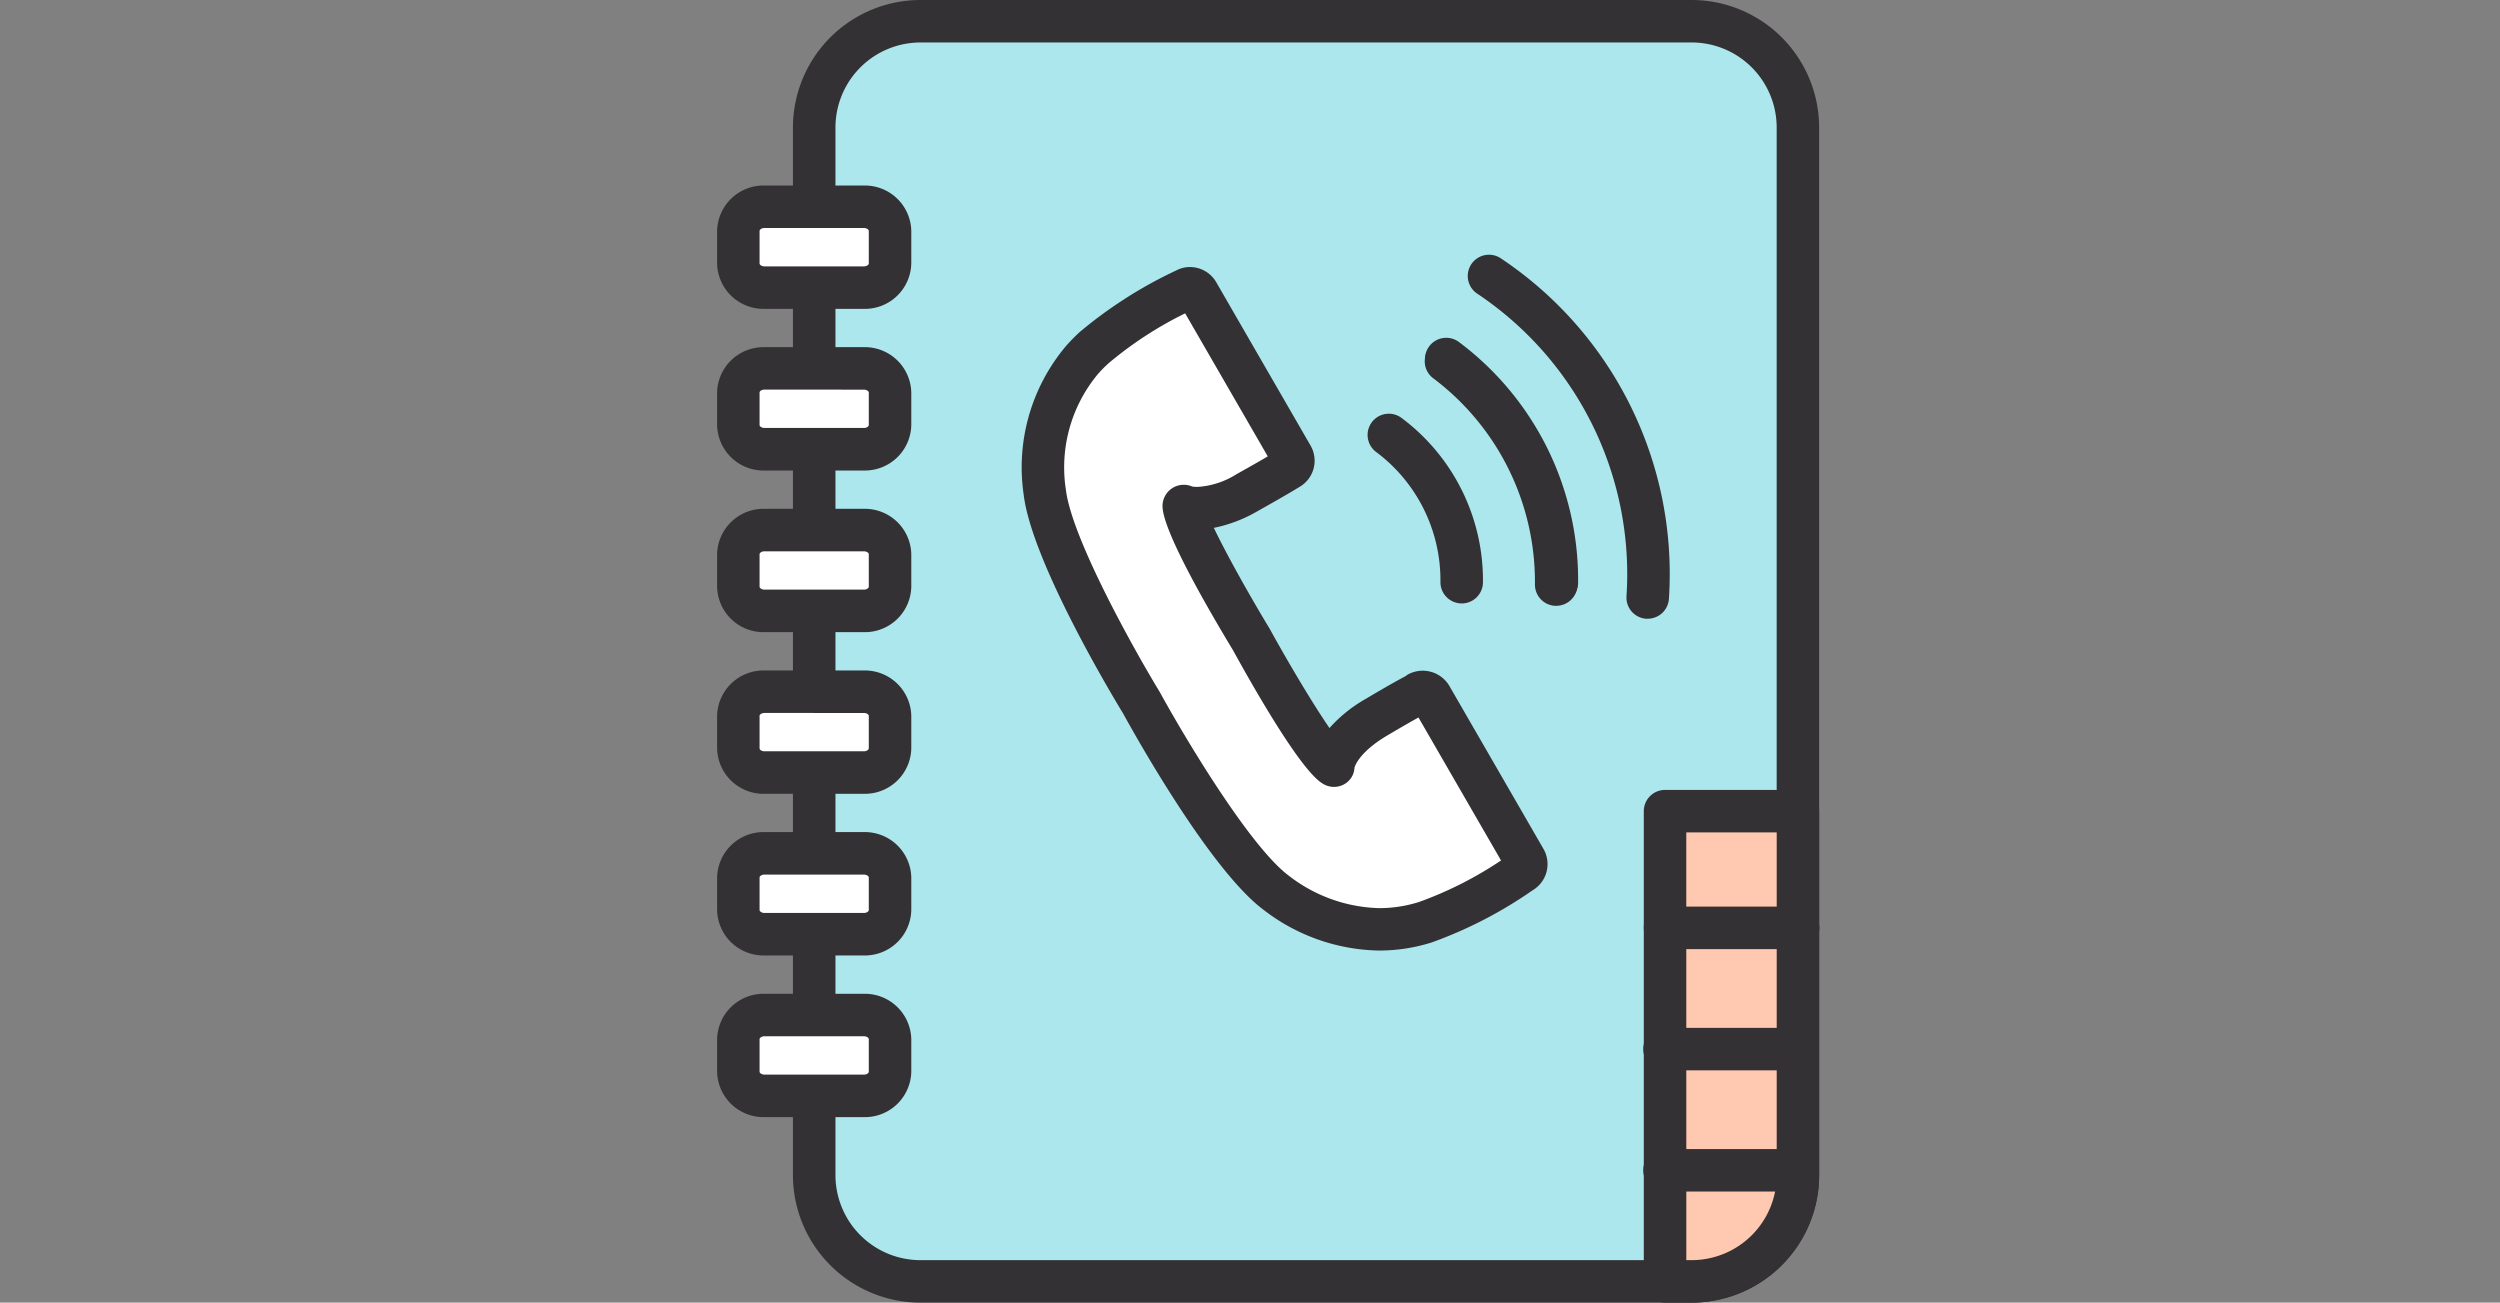 <svg xmlns="http://www.w3.org/2000/svg" xmlns:xlink="http://www.w3.org/1999/xlink" width="190" height="99" viewBox="0 0 190 99">
  <rect x="0" y="0" width="190" height="99" fill="#808080" stroke="none"/>
  <defs>
    <clipPath id="clip-path">
      <rect id="Rectángulo_381826" data-name="Rectángulo 381826" width="83.771" height="99" fill="none"/>
    </clipPath>
  </defs>
  <g id="Grupo_1080032" data-name="Grupo 1080032" transform="translate(-180 -404)">
    <g id="Grupo_1080031" data-name="Grupo 1080031" transform="translate(234.5 404)">
      <g id="Grupo_1080030" data-name="Grupo 1080030" transform="translate(0 0)" clip-path="url(#clip-path)">
        <rect id="Rectángulo_381825" data-name="Rectángulo 381825" width="74.761" height="95.772" rx="5.5" transform="translate(7.38 1.614)" fill="#abe7ed"/>
        <path id="Trazado_639787" data-name="Trazado 639787" d="M72.231,99H13.616a9.7,9.7,0,0,1-9.689-9.686V9.686A9.7,9.7,0,0,1,13.616,0H72.231a9.7,9.7,0,0,1,9.686,9.686V89.313A9.7,9.7,0,0,1,72.231,99M13.616,3.228A6.465,6.465,0,0,0,7.158,9.686V89.313a6.465,6.465,0,0,0,6.459,6.459H72.231a6.466,6.466,0,0,0,6.459-6.459V9.686a6.466,6.466,0,0,0-6.459-6.459Z" transform="translate(1.837 0)" fill="#333133"/>
        <path id="Trazado_639788" data-name="Trazado 639788" d="M12.629,15.021a1.911,1.911,0,0,1-1.985,1.829H3.086A1.913,1.913,0,0,1,1.1,15.021V12.535A1.911,1.911,0,0,1,3.086,10.7h7.558a1.91,1.91,0,0,1,1.985,1.83Z" transform="translate(0.515 5.008)" fill="#fff"/>
        <path id="Trazado_639789" data-name="Trazado 639789" d="M11.159,18.98H3.6A3.529,3.529,0,0,1,0,15.536V13.051A3.529,3.529,0,0,1,3.6,9.606h7.558a3.53,3.53,0,0,1,3.6,3.445v2.485a3.53,3.53,0,0,1-3.6,3.444M3.6,12.835c-.241,0-.373.142-.373.216v2.485c0,.076.142.214.373.214h7.558c.239,0,.37-.141.37-.214V13.051c0-.087-.147-.216-.37-.216Z" transform="translate(0 4.494)" fill="#333133"/>
        <path id="Trazado_639790" data-name="Trazado 639790" d="M12.629,23.391a1.91,1.91,0,0,1-1.985,1.829H3.086A1.912,1.912,0,0,1,1.1,23.391V20.907a1.912,1.912,0,0,1,1.986-1.832h7.558a1.911,1.911,0,0,1,1.985,1.832Z" transform="translate(0.515 8.924)" fill="#fff"/>
        <path id="Trazado_639791" data-name="Trazado 639791" d="M11.159,27.35H3.6A3.528,3.528,0,0,1,0,23.905V21.42a3.529,3.529,0,0,1,3.6-3.445h7.558a3.53,3.53,0,0,1,3.6,3.445v2.485a3.529,3.529,0,0,1-3.6,3.445M3.6,21.2c-.241,0-.373.142-.373.216v2.485c0,.076.142.214.373.214h7.558c.239,0,.37-.141.37-.214V21.42c0-.087-.147-.216-.37-.216Z" transform="translate(0 8.409)" fill="#333133"/>
        <path id="Trazado_639792" data-name="Trazado 639792" d="M12.629,31.759a1.91,1.91,0,0,1-1.985,1.829H3.086A1.912,1.912,0,0,1,1.1,31.759V29.275a1.91,1.91,0,0,1,1.986-1.829h7.558a1.909,1.909,0,0,1,1.985,1.829Z" transform="translate(0.515 12.84)" fill="#fff"/>
        <path id="Trazado_639793" data-name="Trazado 639793" d="M11.159,35.719H3.6A3.528,3.528,0,0,1,0,32.274V29.789a3.529,3.529,0,0,1,3.6-3.444h7.558a3.53,3.53,0,0,1,3.6,3.444v2.485a3.529,3.529,0,0,1-3.6,3.445M3.6,29.574c-.241,0-.373.142-.373.214v2.485c0,.076.142.214.373.214h7.558c.239,0,.37-.141.37-.214V29.789c0-.085-.147-.214-.37-.214Z" transform="translate(0 12.325)" fill="#333133"/>
        <path id="Trazado_639794" data-name="Trazado 639794" d="M12.629,40.129a1.911,1.911,0,0,1-1.985,1.829H3.086A1.913,1.913,0,0,1,1.1,40.129V37.645a1.91,1.91,0,0,1,1.986-1.829h7.558a1.909,1.909,0,0,1,1.985,1.829Z" transform="translate(0.515 16.756)" fill="#fff"/>
        <path id="Trazado_639795" data-name="Trazado 639795" d="M11.159,44.089H3.6A3.529,3.529,0,0,1,0,40.644V38.159a3.529,3.529,0,0,1,3.6-3.444h7.558a3.53,3.53,0,0,1,3.6,3.444v2.485a3.53,3.53,0,0,1-3.6,3.445M3.6,37.944c-.223,0-.373.129-.373.214v2.485c0,.076.142.214.373.214h7.558c.23,0,.37-.138.37-.214V38.159c0-.085-.147-.214-.37-.214Z" transform="translate(0 16.241)" fill="#333133"/>
        <path id="Trazado_639796" data-name="Trazado 639796" d="M12.629,48.5a1.912,1.912,0,0,1-1.985,1.832H3.086A1.913,1.913,0,0,1,1.1,48.5V46.016a1.912,1.912,0,0,1,1.986-1.832h7.558a1.911,1.911,0,0,1,1.985,1.832Z" transform="translate(0.515 20.671)" fill="#fff"/>
        <path id="Trazado_639797" data-name="Trazado 639797" d="M11.159,52.458H3.6A3.528,3.528,0,0,1,0,49.013V46.53a3.528,3.528,0,0,1,3.6-3.447h7.558a3.529,3.529,0,0,1,3.6,3.447v2.484a3.529,3.529,0,0,1-3.6,3.445M3.6,46.312c-.223,0-.373.132-.373.217v2.484c0,.078.142.216.373.216h7.558c.223,0,.37-.129.37-.216V46.53c0-.085-.147-.217-.37-.217Z" transform="translate(0 20.156)" fill="#333133"/>
        <path id="Trazado_639798" data-name="Trazado 639798" d="M12.629,56.869A1.909,1.909,0,0,1,10.644,58.7H3.086A1.911,1.911,0,0,1,1.1,56.869V54.384a1.912,1.912,0,0,1,1.986-1.83h7.558a1.911,1.911,0,0,1,1.985,1.83Z" transform="translate(0.515 24.587)" fill="#fff"/>
        <path id="Trazado_639799" data-name="Trazado 639799" d="M11.159,60.828H3.6A3.528,3.528,0,0,1,0,57.384V54.9a3.529,3.529,0,0,1,3.6-3.445h7.558a3.53,3.53,0,0,1,3.6,3.445v2.485a3.529,3.529,0,0,1-3.6,3.444M3.6,54.682c-.23,0-.373.139-.373.217v2.485c0,.075.142.213.373.213h7.558c.239,0,.37-.141.37-.213V54.9c0-.087-.147-.217-.37-.217Z" transform="translate(0 24.073)" fill="#333133"/>
        <path id="Trazado_639800" data-name="Trazado 639800" d="M32.352,30.473c2.531-1.418,3-1.734,3.08-1.776,0,0,.076-.044.119-.072a.685.685,0,0,0,.257-.932L28.633,15.269a.687.687,0,0,0-.936-.25,32.1,32.1,0,0,0-6.968,4.439,11.98,11.98,0,0,0-.917.938A12.659,12.659,0,0,0,17,30.408c.583,4.92,7.369,16.048,7.369,16.048s6.243,11.436,10.212,14.4A12.435,12.435,0,0,0,45.927,63.1a32.074,32.074,0,0,0,7.328-3.813.687.687,0,0,0,.255-.934l-7.176-12.43a.683.683,0,0,0-.932-.245.581.581,0,0,0-.109.1s-.6.273-3.094,1.753c-3.178,1.882-3.263,3.646-3.263,3.646-1.469-.9-6.225-9.538-6.225-9.538s-5.1-8.437-5.146-10.161c0,0,1.64.756,4.788-1" transform="translate(7.902 6.983)" fill="#fff"/>
        <path id="Trazado_639801" data-name="Trazado 639801" d="M42.946,65.774a14.753,14.753,0,0,1-8.819-3.109C30,59.578,24.121,48.947,23.464,47.746c-.675-1.1-6.946-11.511-7.554-16.631a14.3,14.3,0,0,1,3.2-11.264,14.14,14.14,0,0,1,1.038-1.066,33.442,33.442,0,0,1,7.391-4.716,2.123,2.123,0,0,1,1.017-.241A2.3,2.3,0,0,1,30.54,14.97L37.718,27.4a2.3,2.3,0,0,1-.853,3.141c-.3.181-.945.587-3.21,1.855a10.811,10.811,0,0,1-3.291,1.252c.926,1.939,2.649,5.033,4.242,7.667,1.5,2.723,3.316,5.761,4.546,7.546a10.882,10.882,0,0,1,2.738-2.206c1.832-1.086,2.676-1.544,3.031-1.728.066-.05.131-.1.176-.126a2.349,2.349,0,0,1,3.15.832l7.176,12.428a2.312,2.312,0,0,1-.848,3.141,32.737,32.737,0,0,1-7.65,3.953,13.254,13.254,0,0,1-3.978.617M28.184,17.345a28.537,28.537,0,0,0-5.849,3.818,10.554,10.554,0,0,0-.793.81,11.094,11.094,0,0,0-2.425,8.762c.445,3.746,5.306,12.386,7.143,15.4,1.729,3.163,6.779,11.69,9.8,13.948a11.679,11.679,0,0,0,6.887,2.467,10.08,10.08,0,0,0,3.011-.468,28.554,28.554,0,0,0,6.233-3.156L45.917,48.061c-.442.242-1.186.665-2.382,1.372-2.238,1.327-2.479,2.434-2.482,2.444a1.525,1.525,0,0,1-.853,1.295,1.6,1.6,0,0,1-1.594-.107c-1.6-.981-4.944-6.77-6.795-10.133-1.955-3.232-5.3-9.026-5.347-10.9a1.615,1.615,0,0,1,2.272-1.518c-.026-.016.112.022.382.022a6.247,6.247,0,0,0,2.959-.96c1.217-.683,1.948-1.1,2.385-1.361Z" transform="translate(7.388 6.469)" fill="#333133"/>
        <path id="Trazado_639802" data-name="Trazado 639802" d="M49.08,42V77.737h2.026a8.1,8.1,0,0,0,8.073-8.073V42Z" transform="translate(22.962 19.649)" fill="#ffc8b0"/>
        <path id="Trazado_639803" data-name="Trazado 639803" d="M51.62,79.865H49.595a1.614,1.614,0,0,1-1.615-1.613V42.513A1.615,1.615,0,0,1,49.595,40.9h10.1a1.614,1.614,0,0,1,1.615,1.615V70.179a9.7,9.7,0,0,1-9.688,9.686m-.411-3.228h.411a6.467,6.467,0,0,0,6.46-6.459V44.129H51.209Z" transform="translate(22.448 19.134)" fill="#333133"/>
        <path id="Trazado_639804" data-name="Trazado 639804" d="M59.71,50.17H49.595a1.614,1.614,0,1,1,0-3.228H59.71a1.614,1.614,0,1,1,0,3.228" transform="translate(22.448 21.962)" fill="#333133"/>
        <path id="Trazado_639805" data-name="Trazado 639805" d="M59.71,56.447H49.595a1.615,1.615,0,1,1,0-3.229H59.71a1.615,1.615,0,0,1,0,3.229" transform="translate(22.448 24.898)" fill="#333133"/>
        <path id="Trazado_639806" data-name="Trazado 639806" d="M59.71,62.722H49.595a1.615,1.615,0,1,1,0-3.229H59.71a1.615,1.615,0,0,1,0,3.229" transform="translate(22.448 27.834)" fill="#333133"/>
        <path id="Trazado_639807" data-name="Trazado 639807" d="M40.835,35.839h-.021a1.616,1.616,0,0,1-1.6-1.632,12.164,12.164,0,0,0-4.886-9.877,1.614,1.614,0,1,1,1.929-2.589,15.4,15.4,0,0,1,6.188,12.5,1.615,1.615,0,0,1-1.615,1.6" transform="translate(15.759 10.021)" fill="#333133"/>
        <path id="Trazado_639808" data-name="Trazado 639808" d="M46.674,37.708h-.018a1.617,1.617,0,0,1-1.6-1.632A19.328,19.328,0,0,0,37.3,20.4a1.615,1.615,0,0,1,1.93-2.591,22.58,22.58,0,0,1,9.057,18.3,1.617,1.617,0,0,1-1.616,1.6" transform="translate(17.149 8.184)" fill="#333133"/>
        <path id="Trazado_639809" data-name="Trazado 639809" d="M46.64,37.814h-.018a1.617,1.617,0,0,1-1.6-1.632A19.351,19.351,0,0,0,37.269,20.5a1.615,1.615,0,0,1,1.93-2.589,22.6,22.6,0,0,1,9.057,18.3,1.616,1.616,0,0,1-1.616,1.6" transform="translate(17.133 8.231)" fill="#333133"/>
        <path id="Trazado_639810" data-name="Trazado 639810" d="M52.558,40.865c-.032,0-.066,0-.1,0a1.613,1.613,0,0,1-1.515-1.707A25.622,25.622,0,0,0,39.552,16.125a1.615,1.615,0,0,1,1.8-2.68,28.821,28.821,0,0,1,12.816,25.9,1.615,1.615,0,0,1-1.61,1.516" transform="translate(18.17 6.161)" fill="#333133"/>
      </g>
    </g>
    <rect id="Rectángulo_381827" data-name="Rectángulo 381827" width="190" height="99" transform="translate(180 404)" fill="none"/>
  </g>
</svg>
